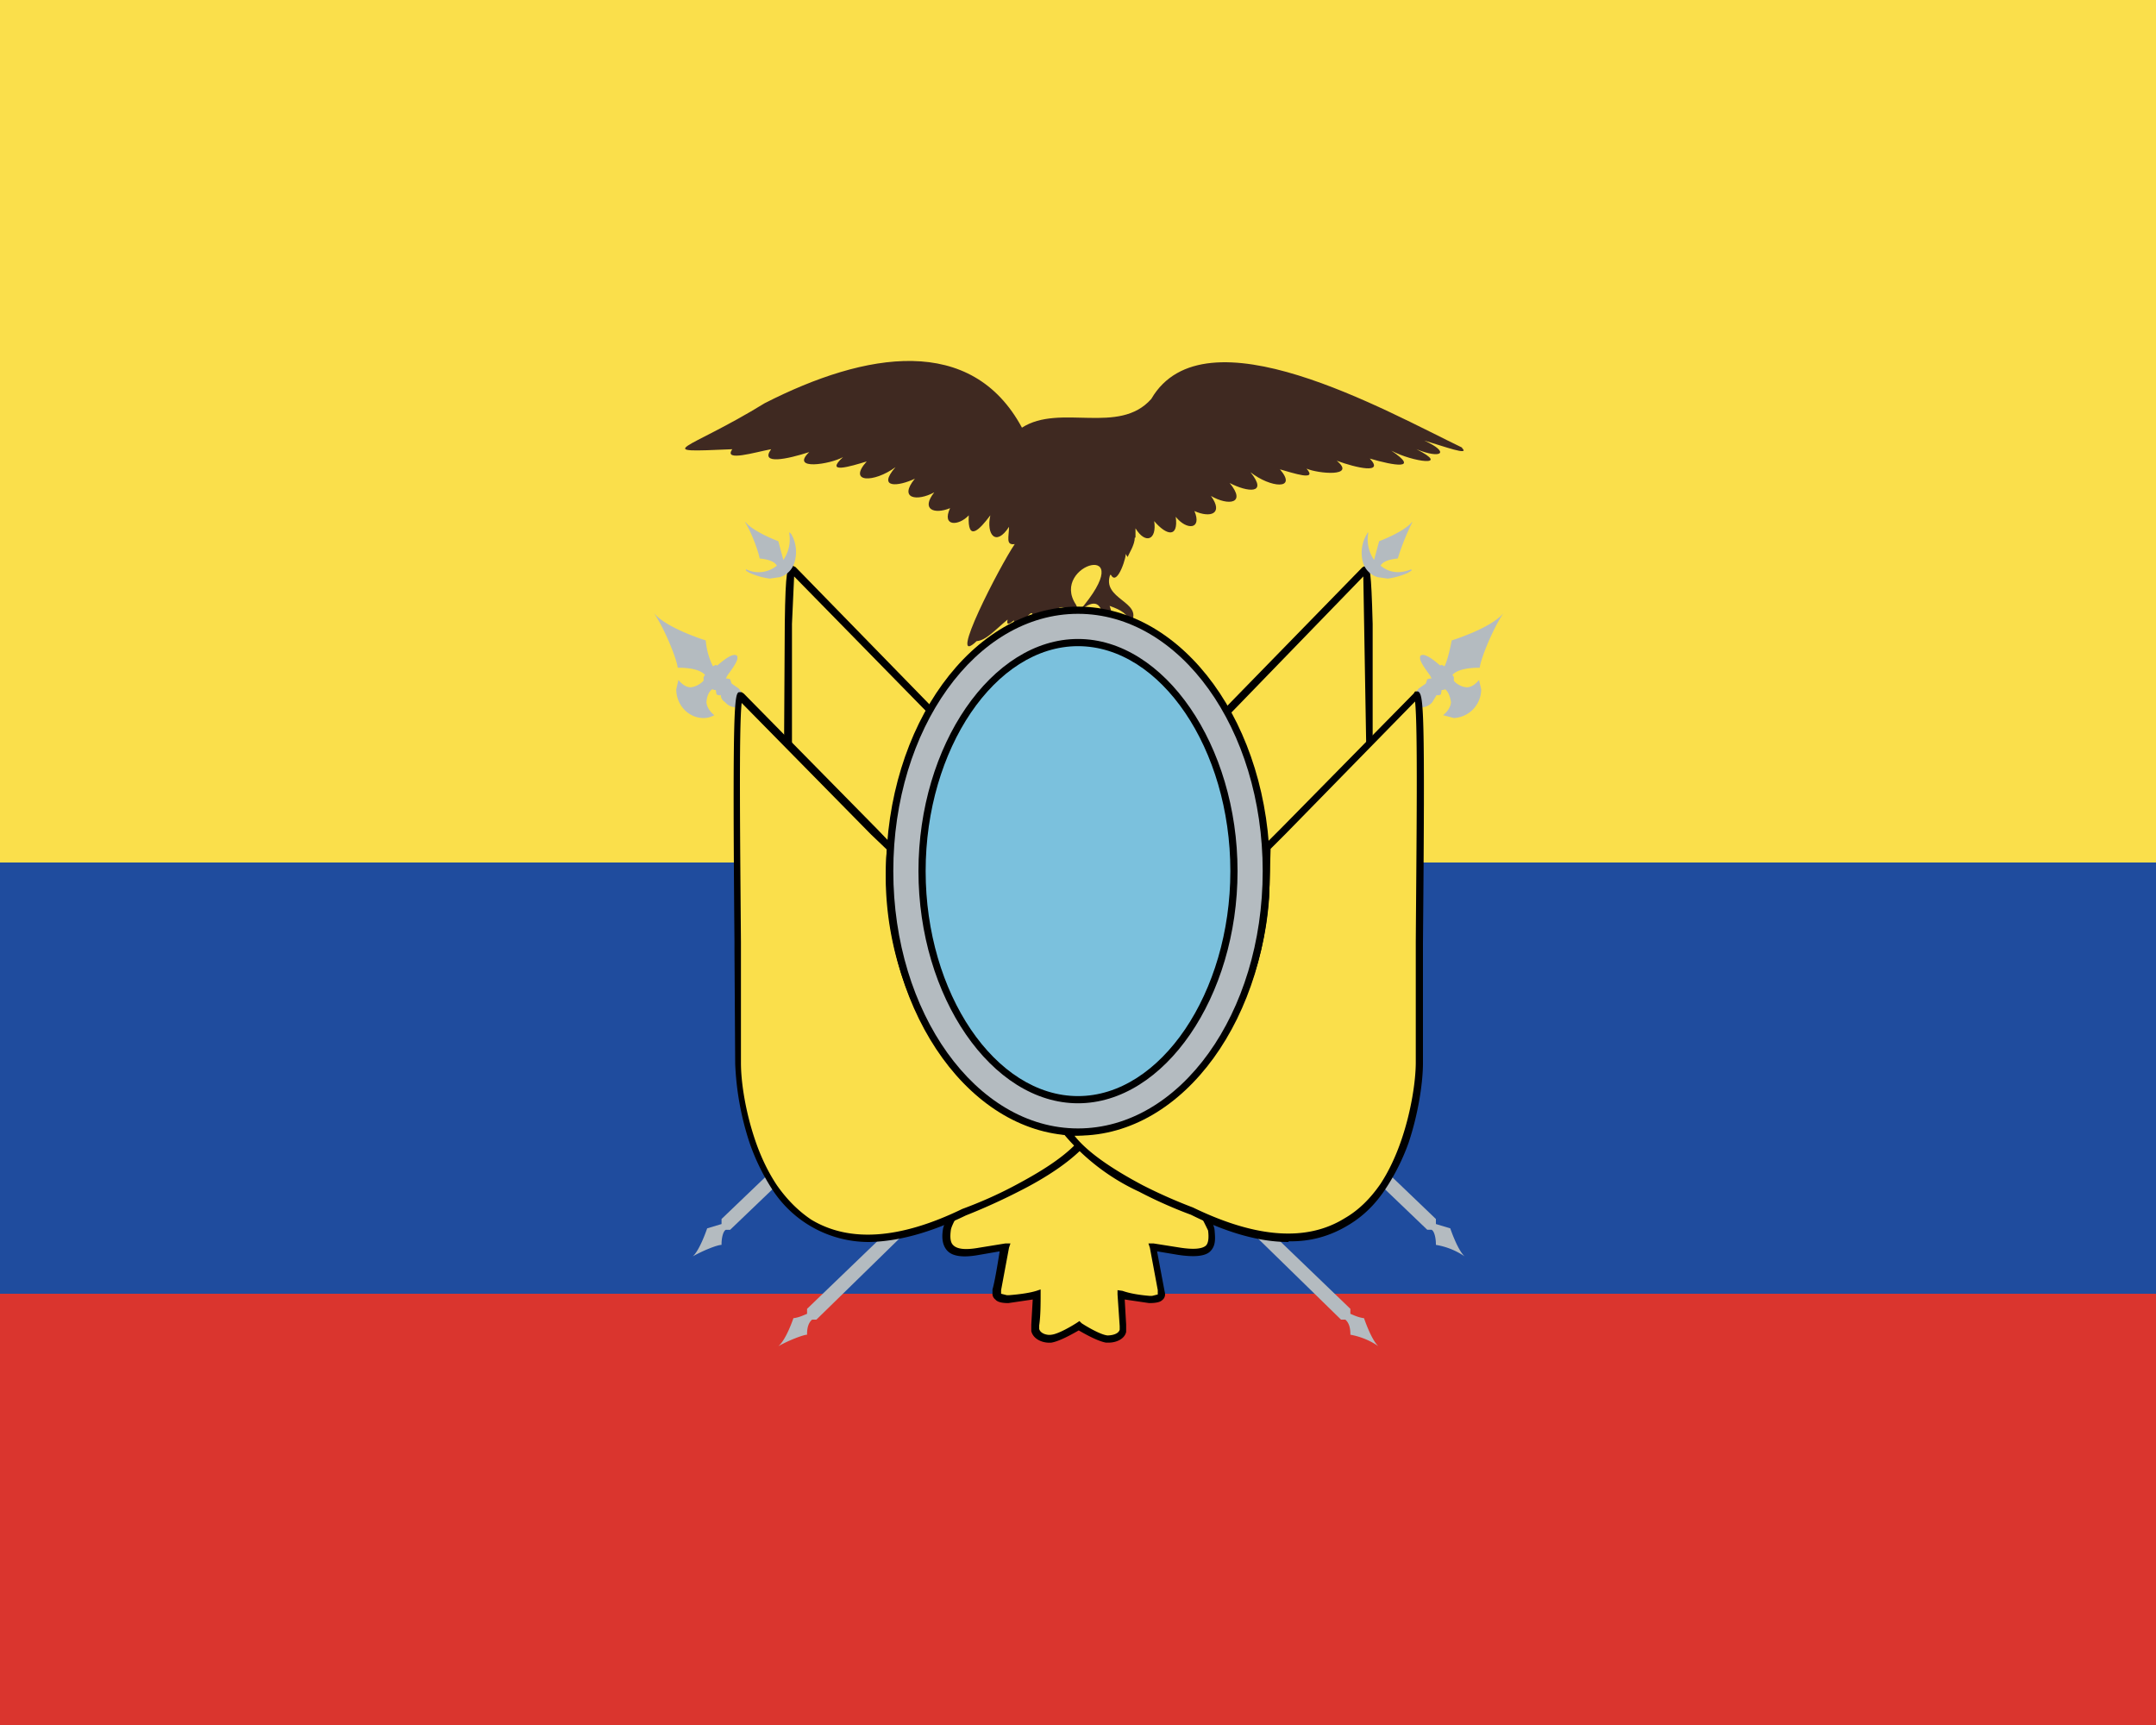<svg xmlns="http://www.w3.org/2000/svg" width="30" height="24" viewBox="0 0 30 24">
  <path fill="#da352e" d="M30 24H0v-6h30z"/>
  <path fill="#1f4c9e" d="M0 12h30v6H0z"/>
  <path fill="#fadf4b" d="M30 12H0V0h30z"/>
  <path fill="#fadf4b" d="M11.03 7.93c-.01 0-.04.01-.05.75v1.69l1.05 1.07.4.4.18-.45.03-.28.38-1.15z"/>
  <path fill="#000" d="m12.43 11.93-1.52-1.54v-.02l.01-1.7c.01-.76.04-.77.08-.79l.03-.01.04.02 1.98 2.03.02.02v.03l-.39 1.16-.03.27zm-.36-.5.33.32.15-.38.03-.26.38-1.14-1.91-1.95-.03.66v1.67z"/>
  <path fill="#b4bbc0" d="m10.87 16.43-.12-.15-.71.68v.07l-.2.06s-.1.3-.2.39c.14-.08.34-.16.4-.16v-.01c0-.08.02-.18.06-.2h.06zm.36 1.78v.07c-.01 0-.1.05-.19.06 0 0-.1.3-.21.39.14-.08.35-.16.4-.16v-.01q0-.14.07-.2h.06l1.3-1.27-.12-.14zm-.22-10.78-.02-.02h-.01a.5.5 0 0 1-.08.38l-.07-.26s-.35-.13-.46-.27v.01c.1.16.19.43.2.5.09.01.2.03.24.1a.4.4 0 0 1-.43.05v.02l.05.03a1 1 0 0 0 .28.08l.14-.02a.3.3 0 0 0 .2-.19.5.5 0 0 0-.04-.41m-.83 2.08-.02-.06-.04-.01h-.02l.02-.04c.05-.07.15-.2.14-.25v-.02l-.01-.01c-.06-.04-.2.08-.27.14l-.02-.01-.04.02a1 1 0 0 1-.1-.36s-.55-.17-.72-.38c.16.24.32.65.33.76h.01c.13 0 .3.02.37.1l-.02.03v.05a.3.3 0 0 1-.16.09c-.1.02-.19-.1-.19-.1l-.03.13c0 .22.17.4.38.4q.08 0 .15-.04s-.1-.07-.11-.18q.01-.13.08-.18l.03.01h.02l.01.06q.03.02.06.01 0 .06.06.1a.2.2 0 0 0 .13.07.1.1 0 0 0 .09-.04q.07-.1-.03-.22z"/>
  <path fill="#fadf4b" d="M16.85 17.11c-.01-.2-.68-1.09-.7-1.13 0 0-.4-.05-.62-.06l-.12.01-.02-.17-.03-.17v-.01l-.35.26-.35-.26-.02.17v.01l-.03.17h-.12q-.3 0-.61.05c-.03.04-.7.94-.71 1.13q-.03.17.05.26.05.06.2.05l.2-.01s.19-.04.36-.05c-.04.2-.1.49-.11.6l-.01.03.02.06q.03.03.12.03h.03q.26-.02.39-.07l-.02.44v.06c.02.09.12.12.2.12h.03c.13-.02.36-.17.38-.18.02.01.25.16.38.18h.03c.08 0 .18-.03.2-.12v-.06L15.6 18q.13.05.39.07h.03q.09 0 .12-.03l.02-.06-.12-.63c.17.01.36.05.36.05l.19.02q.15 0 .21-.06.08-.1.05-.26"/>
  <path fill="#000" d="M15.42 18.68h-.03c-.12-.02-.31-.13-.38-.17-.07.04-.26.15-.38.17-.11.01-.25-.04-.28-.16v-.09l.02-.35-.34.05q-.14 0-.18-.05a.1.1 0 0 1-.04-.09v-.05c.03-.1.07-.34.1-.53l-.29.05q-.33.06-.44-.06-.09-.1-.06-.29c.02-.21.69-1.12.71-1.15l.02-.02h.02c.04-.01.41-.06.62-.06h.08l.02-.12.02-.18.02-.09.38.3.39-.3v.08l.03.18.02.13h.09c.2 0 .57.05.6.05h.03l.01.02c.04.04.7.95.72 1.16.01.12.02.22-.06.3q-.1.1-.44.05l-.3-.05.1.53.01.05a.1.1 0 0 1-.04.1q-.04.04-.18.04l-.34-.05.02.35v.1c-.02.1-.14.15-.24.15m-.41-.3.03.03c.06.04.26.16.36.17.04 0 .15-.01.17-.08v-.05l-.03-.44v-.06l.07.01q.14.05.38.07h.03l.08-.02v-.06l-.11-.59-.02-.06h.07l.38.06q.27.04.35-.03.05-.05.03-.21a6 6 0 0 0-.68-1.1l-.7-.04-.05.02-.01-.06-.04-.27-.3.23-.32-.23-.01.09-.03.18V16l-.06-.02h-.1q-.3 0-.6.05c-.22.3-.67.95-.68 1.09q-.02.15.03.2.08.09.36.04l.37-.06h.07l-.02.06-.11.59V18l.08.02h.03q.25-.02.38-.06l.06-.02V18c0 .13 0 .31-.02.44v.05c.02.07.12.09.17.08.1-.01.3-.13.36-.17z"/>
  <path fill="#3f2921" d="M20.35 6.23c-1.06-.51-3.59-1.95-4.33-.68-.45.51-1.27.06-1.8.4-.7-1.3-2.17-1.06-3.58-.34-1.09.67-1.61.69-.45.64-.13.18.32.04.54 0-.16.22.22.14.53.04-.27.26.29.17.47.07-.26.24.1.13.33.06-.27.3.1.3.4.08-.26.3.04.27.27.16-.23.28.03.32.27.19-.19.24 0 .31.22.22-.12.26.12.25.26.1-.02.38.15.2.3 0-.06.27.08.44.26.16 0 .14-.05.26.08.24-.2.29-.96 1.76-.53 1.35.13-.01.25-.15.43-.3-.02.1.04.05.09.01-.1.51.32-.4.25.01-.02.05-.02.14.05.18-.02-.11.16-.2.2-.34.02.19.1-.17.27.03 0 0 .05 0 .03-.02q.05.02.05.08c.05-.04.03-.13.01-.16-.37-.56.93-.93.04.1.5-.43.25.55.45.17.06.04 0-.2-.02-.25.17.06.24.11.3.23.17-.29-.42-.32-.29-.67V8h.01c.09.17.23-.3.2-.3l.03.05c.02-.05.1-.17.1-.27h.01v-.13c.14.23.3.16.26-.1.17.2.34.24.3-.06.15.19.37.18.26-.08.22.1.41.04.23-.21.24.14.5.11.26-.18.25.13.54.16.29-.15.28.22.66.25.41-.04.18.05.53.17.37-.01.16.07.7.12.42-.11.27.1.67.19.46-.03.34.1.7.16.3-.11.3.16.84.23.35-.02.34.14.48.05.11-.12.27.08.65.22.52.1"/>
  <path fill="#fadf4b" d="M18.99 7.93H19c.01 0 .04.01.05.75v1.69L18 11.44l-.4.4-.18-.45-.03-.28L17 9.97z"/>
  <path fill="#000" d="m17.59 11.93-.22-.54-.03-.27-.39-1.17.02-.02 1.98-2.03q.03-.03.07-.02c.04.02.06.03.08.8v1.73zm-.12-.56.15.38 1.39-1.4-.04-2.33-1.9 1.96.36 1.12z"/>
  <path fill="#b4bbc0" d="m19.15 16.43.12-.15.71.68v.07l.2.06s.1.3.2.39a1 1 0 0 0-.4-.16v-.01c0-.08-.02-.18-.06-.2h-.06zm-.36 1.78v.07c.01 0 .1.05.19.06 0 0 .1.3.2.39a1 1 0 0 0-.39-.16v-.01q0-.14-.07-.2h-.06l-1.3-1.27.12-.14zm.23-10.78.01-.02h.01a.5.5 0 0 0 .08.38l.07-.26s.35-.13.46-.27v.01q-.12.24-.2.5c-.09.01-.2.03-.24.1q.18.15.43.05v.02l-.05.03a1 1 0 0 1-.28.08l-.14-.02a.3.3 0 0 1-.2-.19.5.5 0 0 1 .05-.41m.82 2.08.02-.06.04-.01h.02l-.02-.04c-.05-.07-.15-.2-.14-.25v-.02l.01-.01c.06-.04.2.08.27.14l.02-.01.04.02q.05-.1.1-.36s.55-.17.72-.38c-.16.24-.32.65-.33.76h-.01c-.13 0-.3.02-.37.1l.02.03v.05c.01.02.08.08.16.09.1.02.19-.1.19-.1l.03.13a.4.4 0 0 1-.38.4l-.15-.04s.1-.07.11-.18q-.02-.13-.08-.18l-.03.01h-.02l-.01.06q-.03.02-.06.01l-.06.1a.2.2 0 0 1-.13.07.1.1 0 0 1-.09-.04q-.07-.1.03-.22z"/>
  <path fill="#fadf4b" d="M15.16 15.76q-.14 0-.27-.02h-.04a2.5 2.5 0 0 1-1.66-1.04 4.4 4.4 0 0 1-.8-2.9L10.3 9.68c-.05.02-.05 1.38-.03 3.43v1.68c0 .26.06.68.2 1.1q.12.35.3.62.23.32.5.5.37.22.82.22.6 0 1.34-.37.36-.14.72-.32c.35-.18.8-.46 1.01-.77"/>
  <path fill="#000" d="M12.1 17.28a1.6 1.6 0 0 1-1.36-.74 3 3 0 0 1-.31-.64 4 4 0 0 1-.2-1.1l-.01-1.56v-.13c-.03-3.29 0-3.45.06-3.48h.04l.03.02 1.86 1.89.23.24v.02l.02.68c.08.87.34 1.63.77 2.2q.64.86 1.63 1.01h.02l.28.02h.1l-.05.09c-.22.32-.68.6-1.04.78-.39.2-.73.33-.73.33q-.74.36-1.35.37m-1.77-7.5c-.04.35-.02 2-.01 3.33v1.68c0 .26.06.67.2 1.08q.12.35.3.62.21.3.48.48.8.48 2.1-.15.38-.14.72-.32c.32-.17.74-.41.95-.69l-.17-.01-.18-.03a2.6 2.6 0 0 1-1.57-1.03 4.4 4.4 0 0 1-.8-2.92l-.22-.21z"/>
  <path fill="#fadf4b" d="M14.86 15.76q.14 0 .27-.02h.04q1-.15 1.66-1.04a4.4 4.4 0 0 0 .8-2.9l2.09-2.12c.05.02.05 1.38.03 3.43v1.68c0 .26-.06.68-.2 1.1a3 3 0 0 1-.3.62q-.2.3-.5.5-.37.22-.82.22-.6 0-1.34-.37-.36-.14-.72-.32a3 3 0 0 1-1.01-.77"/>
  <path fill="#000" d="M17.93 17.28q-.6 0-1.36-.38s-.34-.12-.72-.32a3 3 0 0 1-1.03-.78l-.06-.09h.1q.14 0 .27-.02h.03q.97-.16 1.63-1.02c.43-.56.7-1.32.77-2.19l.02-.68v-.02l.01-.02.23-.23 1.85-1.88.02-.03h.04c.08.04.1.2.07 3.5v1.67c0 .26-.06.69-.2 1.11a3 3 0 0 1-.32.64q-.21.32-.51.5-.39.24-.84.23m-2.98-1.47c.21.27.63.52.95.69a7 7 0 0 0 .7.31q1.32.64 2.11.15.28-.16.5-.48.17-.26.29-.61c.14-.41.2-.83.2-1.08V13.1c.01-1.4.03-2.99-.01-3.34l-1.8 1.84-.21.21-.02.67a4.4 4.4 0 0 1-.79 2.24q-.63.84-1.57 1.04l-.18.03z"/>
  <path fill="#b4bbc0" d="M15 8.49c-.7 0-1.36.38-1.85 1.06-.5.68-.77 1.6-.77 2.57s.27 1.88.77 2.56c.49.68 1.15 1.07 1.85 1.07s1.36-.39 1.85-1.07c.5-.68.77-1.6.77-2.56 0-.97-.27-1.89-.77-2.57-.49-.68-1.15-1.06-1.85-1.06"/>
  <path fill="#000" d="M15 15.8c-1.47 0-2.67-1.65-2.67-3.68s1.2-3.68 2.67-3.68 2.67 1.65 2.67 3.68-1.2 3.68-2.67 3.68m0-7.26c-1.42 0-2.57 1.6-2.57 3.58 0 1.97 1.15 3.58 2.57 3.58s2.57-1.6 2.57-3.58S16.42 8.54 15 8.54"/>
  <path fill="#7bc1dd" d="M15 8.94c-1.18 0-2.17 1.45-2.17 3.18 0 1.72 1 3.18 2.17 3.18 1.18 0 2.17-1.46 2.17-3.18s-1-3.18-2.17-3.18"/>
  <path fill="#000" d="M15 15.35c-1.2 0-2.22-1.48-2.22-3.23S13.8 8.89 15 8.89s2.22 1.48 2.22 3.23-1.02 3.23-2.22 3.23m0-6.36c-1.15 0-2.12 1.43-2.12 3.13s.97 3.13 2.12 3.13 2.12-1.44 2.12-3.13c0-1.7-.97-3.13-2.12-3.13"/>
</svg>

